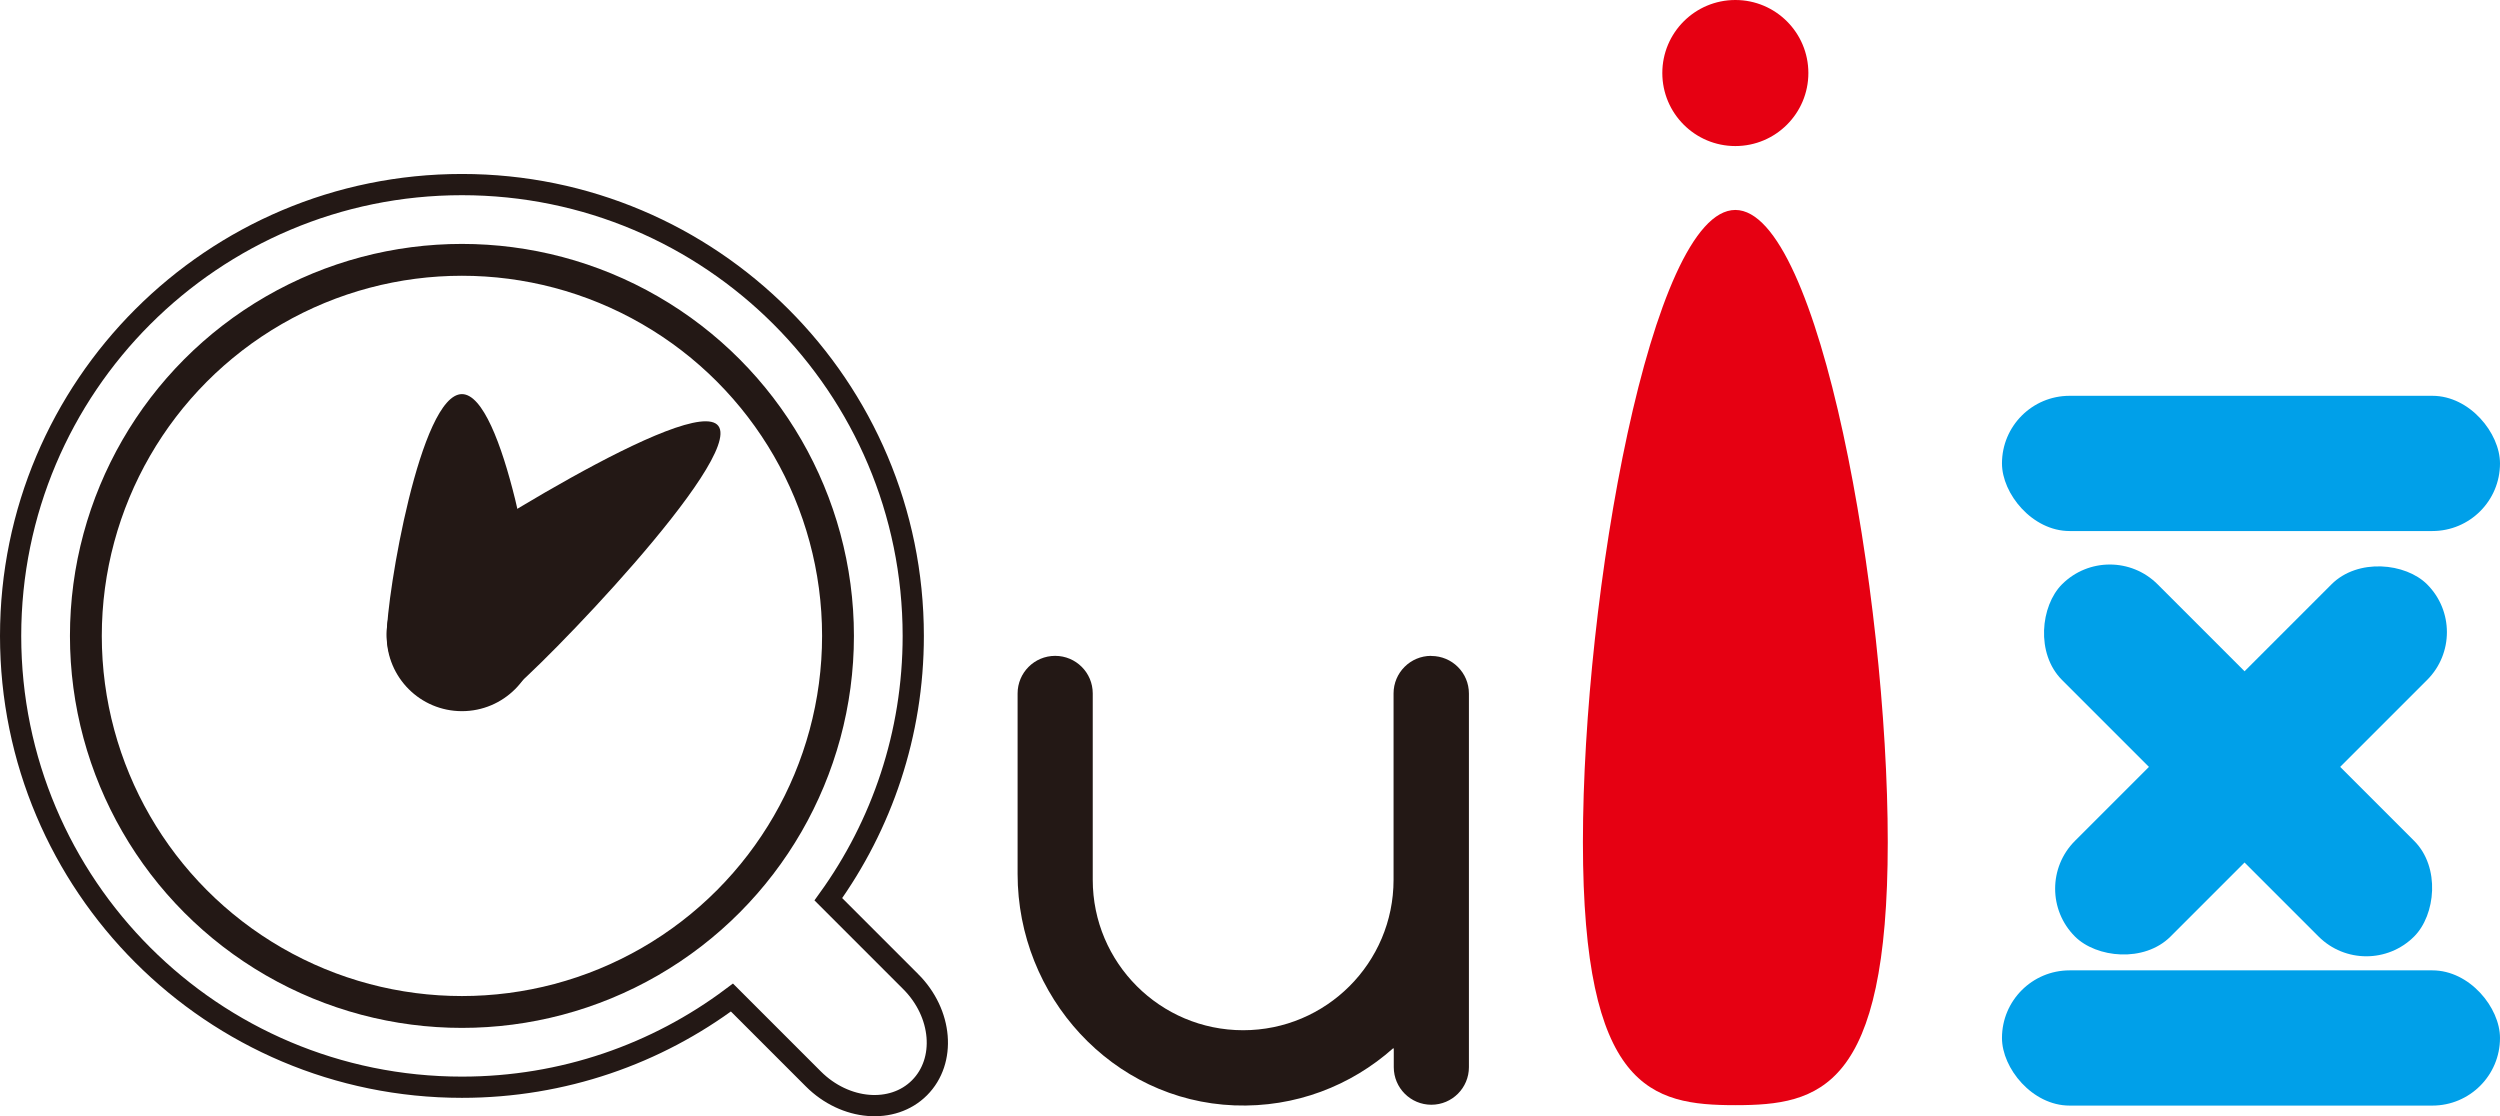 <?xml version="1.0" encoding="UTF-8"?>
<svg id="_レイヤー_1" data-name="レイヤー 1" xmlns="http://www.w3.org/2000/svg" viewBox="0 0 235.53 105.16">
  <defs>
    <style>
      .cls-1 {
        stroke-width: 2px;
      }

      .cls-1, .cls-2 {
        fill: none;
        stroke: #231815;
        stroke-miterlimit: 10;
      }

      .cls-2 {
        stroke-width: 3px;
      }

      .cls-3 {
        fill: #e60012;
      }

      .cls-4 {
        fill: #00a0e9;
      }

      .cls-5 {
        fill: #231815;
      }
    </style>
  </defs>
  <g>
    <circle class="cls-2" cx="43.52" cy="59.91" r="35.43"/>
    <path class="cls-5" d="m50.61,59.91c0,3.91-3.17,7.09-7.09,7.09s-7.09-3.17-7.09-7.09,3.17-22.78,7.09-22.78,7.09,18.87,7.09,22.78Z"/>
    <path class="cls-5" d="m47.76,65.37c-3.13,2.34-7.58,1.7-9.92-1.43s-1.7-7.58,1.43-9.92,26.07-17.03,28.41-13.89-16.79,22.9-19.92,25.24Z"/>
    <path class="cls-1" d="m85.8,92.48l-7.76-7.76c5.03-6.98,8-15.55,8-24.81,0-23.48-19.04-42.52-42.52-42.52S1,36.42,1,59.91s19.04,42.52,42.52,42.52c9.54,0,18.35-3.14,25.44-8.45l7.67,7.67c2.99,2.99,7.47,3.37,10,.83s2.16-7.01-.83-10Z"/>
  </g>
  <g>
    <path class="cls-3" d="m149.13,79.34c0-23.29,6.43-59.56,14.36-59.56s14.36,36.27,14.36,59.56-6.43,24.78-14.36,24.78-14.36-1.49-14.36-24.78Z"/>
    <circle class="cls-3" cx="163.49" cy="6.88" r="6.88"/>
  </g>
  <g>
    <rect class="cls-4" x="187.39" y="65.27" width="46.92" height="12.74" rx="6.37" ry="6.37" transform="translate(309.29 271.39) rotate(-135)"/>
    <rect class="cls-4" x="188.61" y="37.29" width="46.92" height="12.74" rx="6.37" ry="6.37"/>
    <rect class="cls-4" x="188.61" y="65.27" width="46.92" height="12.74" rx="6.37" ry="6.37" transform="translate(11.46 170.94) rotate(-45)"/>
    <rect class="cls-4" x="188.61" y="91.42" width="46.92" height="12.74" rx="6.37" ry="6.37"/>
  </g>
  <path class="cls-5" d="m134.83,61.79h0c-1.96,0-3.54,1.59-3.54,3.54v17.56h0c0,7.83-6.35,14.17-14.17,14.17s-14.17-6.35-14.17-14.17h0v-17.56c0-1.96-1.59-3.54-3.54-3.54h0c-1.96,0-3.54,1.59-3.54,3.54v17.01c0,11.52,8.92,21.36,20.43,21.8,5.75.22,10.99-1.86,14.94-5.37.03-.02.07,0,.07.03v1.74c0,1.96,1.59,3.54,3.54,3.54h0c1.96,0,3.54-1.59,3.54-3.54v-17.56h0s0-.05,0-.08v-17.56c0-1.96-1.59-3.54-3.54-3.54Z"/>
</svg>